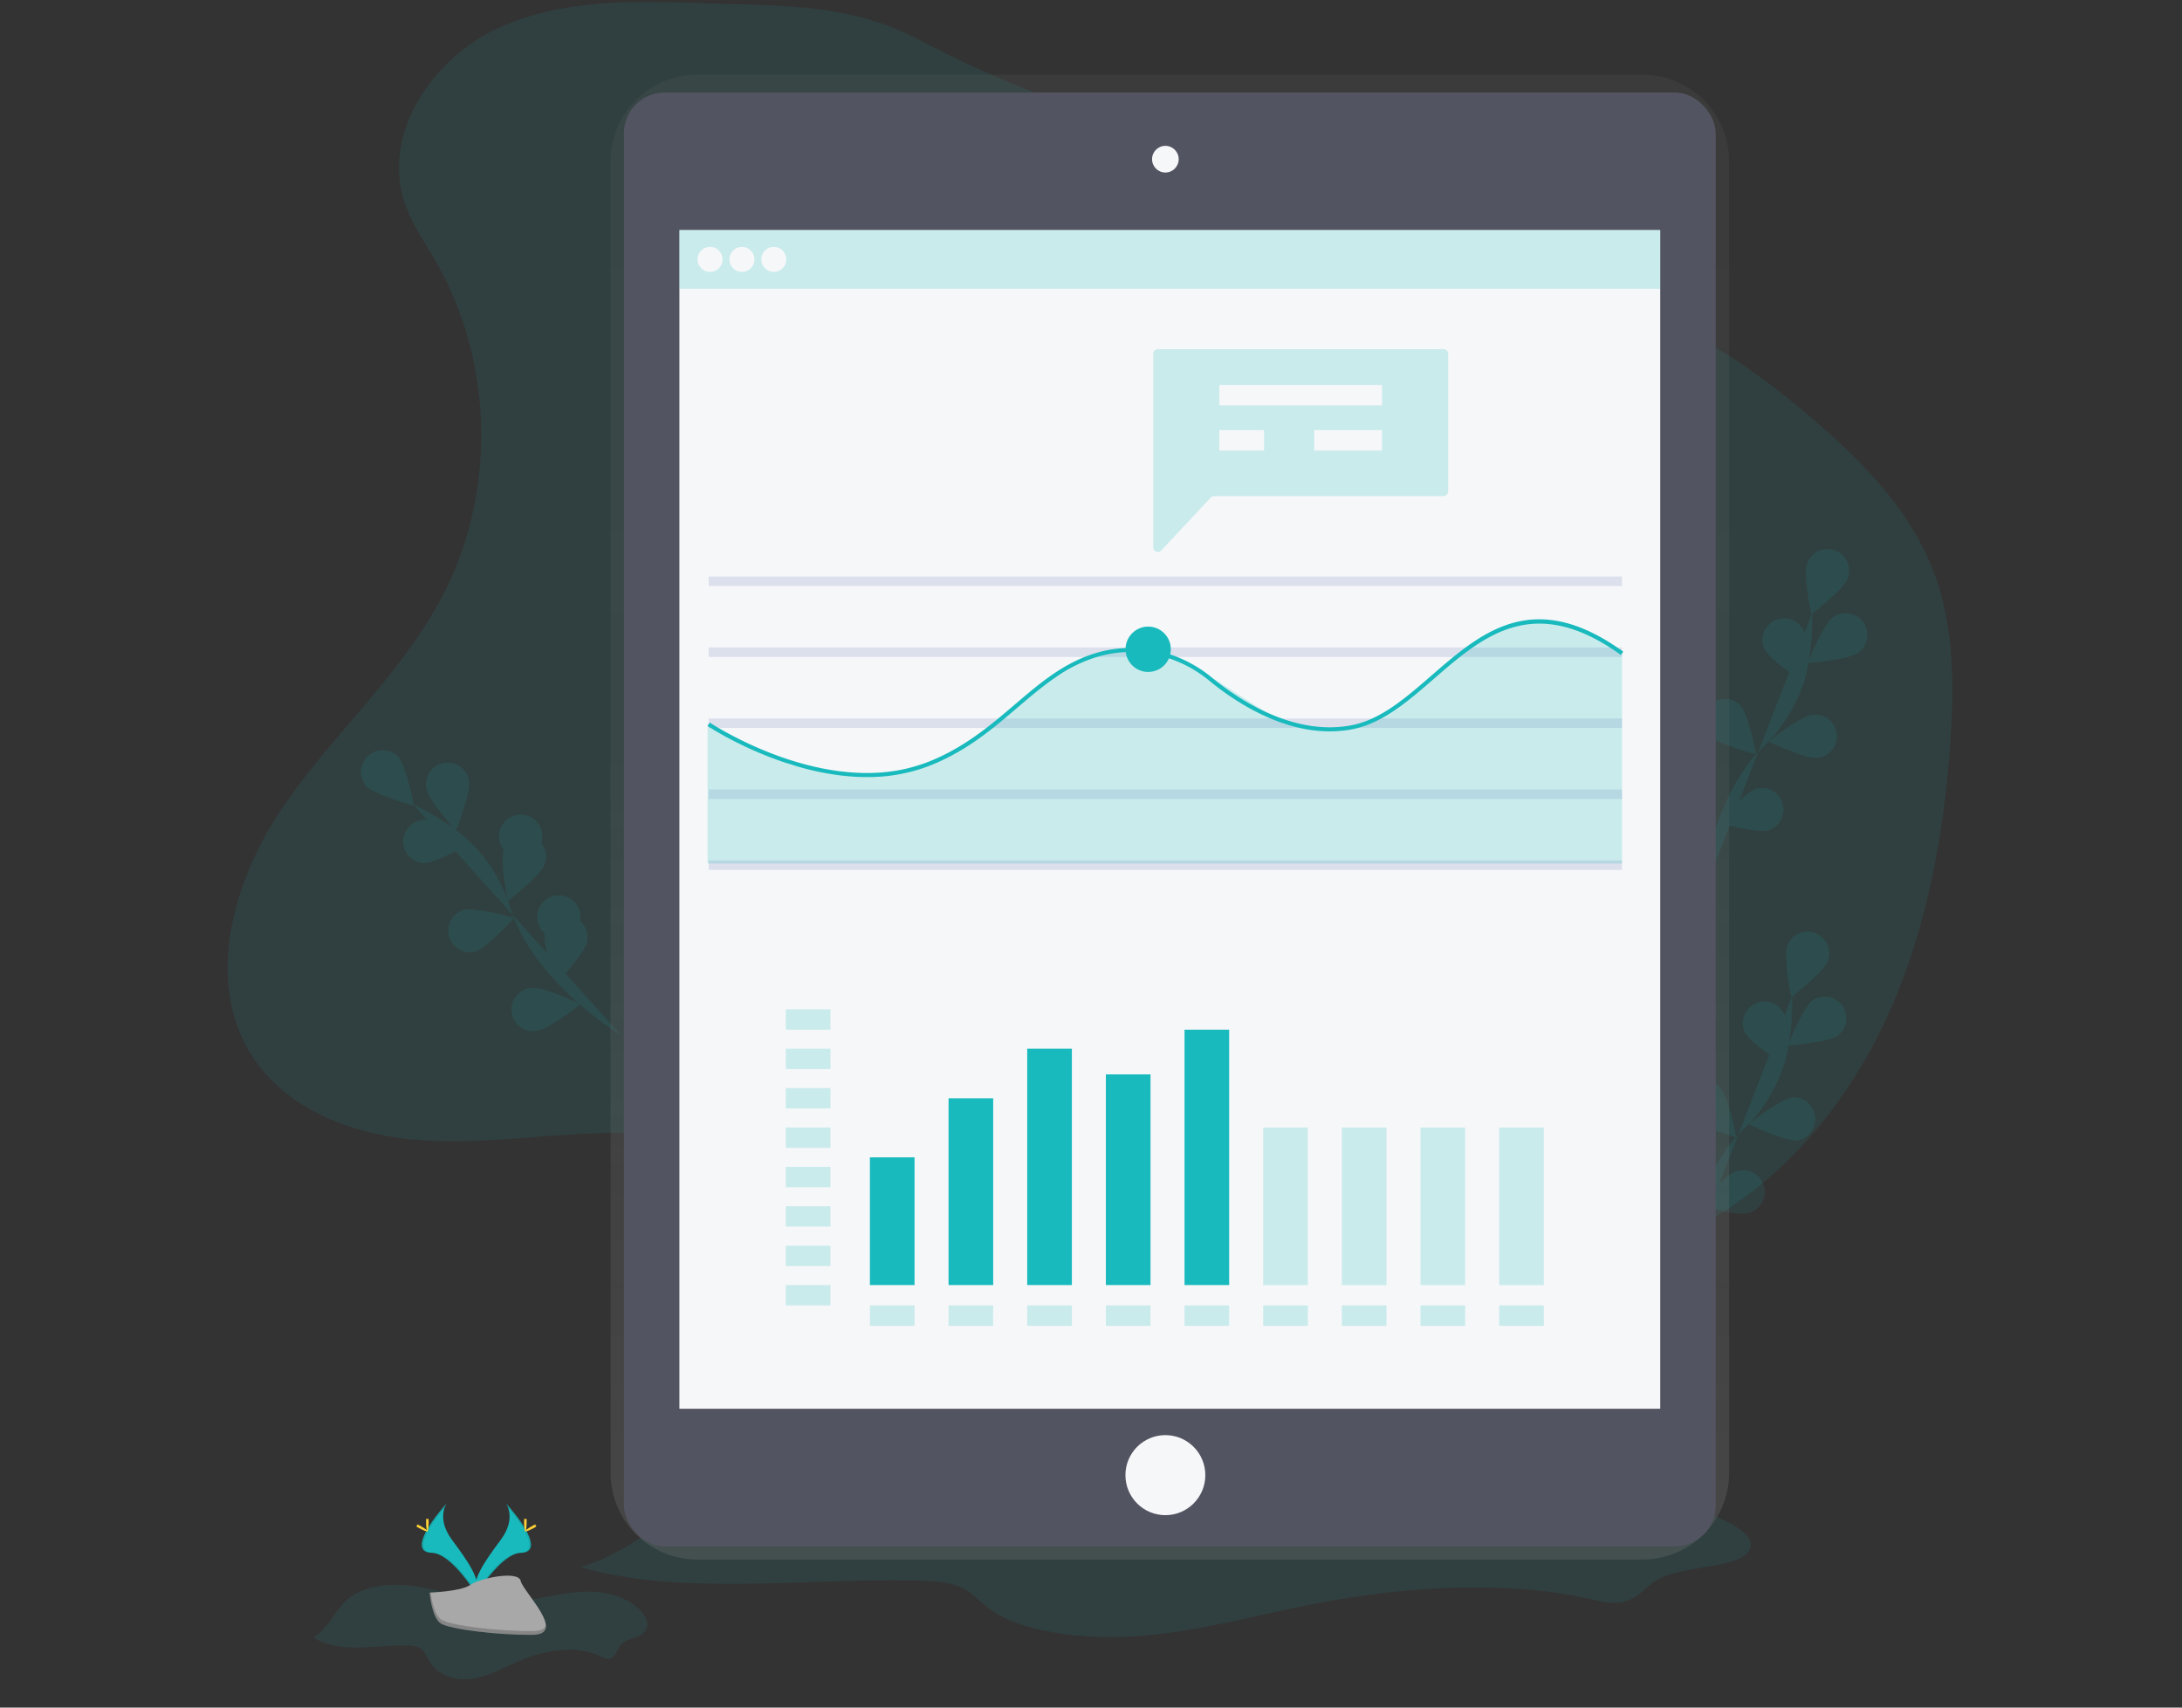 <svg xmlns="http://www.w3.org/2000/svg" width="230" height="180" viewBox="0 0 230 180">
    <rect x="0" y="0" width="230" height="180" fill="#333333" stroke="none"/>
    <defs>
        <linearGradient id="a" x1="49.996%" x2="49.996%" y1="100.004%" y2="0%">
            <stop offset="0%" stop-color="gray" stop-opacity=".25"/>
            <stop offset="54%" stop-color="gray" stop-opacity=".12"/>
            <stop offset="100%" stop-color="gray" stop-opacity=".1"/>
        </linearGradient>
    </defs>
    <g fill="none" fill-rule="evenodd" transform="translate(24)">
        <path fill="#19BABD" d="M50.264.35C42.81.075 35.025-.118 28.286 3.082c-6.74 3.2-11.95 10.955-9.69 18.084.738 2.324 2.175 4.35 3.386 6.466 6.057 10.58 6.338 24.257.723 35.08-4.323 8.332-11.65 14.673-16.924 22.436C.506 92.91-2.492 103.67 2.697 111.49c3.553 5.355 10.147 7.96 16.534 8.592 6.388.632 12.812-.363 19.227-.618a82.691 82.691 0 0 1 36.36 6.888c15.758 6.921 29.333 18.76 45.925 23.33 1.992.547 4.074.99 6.11.618 3.614-.66 6.24-3.652 9.069-6.014 9.029-7.49 7.176-9.316 17.77-14.357 9.25-4.402 16.371-12.59 20.8-21.839 4.427-9.249 6.35-19.527 7.075-29.762.429-6.092.414-12.381-1.763-18.084-2.446-6.412-7.408-11.517-12.612-15.98-5.437-4.666-11.364-8.893-18.077-11.41-8.02-3.008-10.143-8.41-27.23-12.51-16.216-3.884-34.02-8.126-48.79-16.037C65.683.335 58.62.65 50.264.35z" opacity=".1"/>
        <g fill="#19BABD" opacity=".1">
            <path d="M153.069 135.466s.759-10.656 6.745-16.466a16.19 16.19 0 0 0 4.773-9.054c.258-1.643.365-3.306.322-4.968"/>
            <path d="M168.659 101.294c-.44 1.177-3.838 3.793-3.838 3.793s-.858-4.208-.414-5.385a2.268 2.268 0 0 1 2.92-1.334 2.275 2.275 0 0 1 1.332 2.926zM169.744 109.128c-1.008.747-5.28 1.093-5.28 1.093s1.566-3.997 2.574-4.747a2.268 2.268 0 0 1 3.127.507c.733.989.546 2.384-.421 3.145v.002zM165.436 120.205c-1.248.137-5.11-1.719-5.11-1.719s3.367-2.659 4.613-2.792a2.27 2.27 0 0 1 2.379 2.02 2.272 2.272 0 0 1-1.882 2.49zM160.292 127.852c-1.205.345-5.326-.836-5.326-.836s2.869-3.19 4.074-3.536a2.268 2.268 0 0 1 2.25.517 2.277 2.277 0 0 1-.998 3.855zM159.915 108.778c.536 1.134 4.142 3.451 4.142 3.451s.498-4.263-.04-5.4a2.269 2.269 0 0 0-2.996-1.022 2.276 2.276 0 0 0-1.106 2.97zM154.012 117.797c.858.921 4.985 2.053 4.985 2.053s-.8-4.218-1.65-5.142a2.268 2.268 0 0 0-3.204-.12 2.278 2.278 0 0 0-.131 3.209zM149.477 127.351c.682 1.053 4.567 2.868 4.567 2.868s-.077-4.296-.761-5.347a2.268 2.268 0 0 0-3.106-.613 2.277 2.277 0 0 0-.7 3.092z"/>
            <path d="M168.659 101.294c-.44 1.177-3.838 3.793-3.838 3.793s-.858-4.208-.414-5.385a2.268 2.268 0 0 1 2.92-1.334 2.275 2.275 0 0 1 1.332 2.926zM169.744 109.128c-1.008.747-5.28 1.093-5.28 1.093s1.566-3.997 2.574-4.747a2.268 2.268 0 0 1 3.127.507c.733.989.546 2.384-.421 3.145v.002zM165.436 120.205c-1.248.137-5.11-1.719-5.11-1.719s3.367-2.659 4.613-2.792a2.27 2.27 0 0 1 2.379 2.02 2.272 2.272 0 0 1-1.882 2.49zM160.292 127.852c-1.205.345-5.326-.836-5.326-.836s2.869-3.19 4.074-3.536a2.268 2.268 0 0 1 2.25.517 2.277 2.277 0 0 1-.998 3.855zM159.915 108.778c.536 1.134 4.142 3.451 4.142 3.451s.498-4.263-.04-5.4a2.269 2.269 0 0 0-2.996-1.022 2.276 2.276 0 0 0-1.106 2.97zM154.012 117.797c.858.921 4.985 2.053 4.985 2.053s-.8-4.218-1.65-5.142a2.268 2.268 0 0 0-3.204-.12 2.278 2.278 0 0 0-.131 3.209zM149.477 127.351c.682 1.053 4.567 2.868 4.567 2.868s-.077-4.296-.761-5.347a2.268 2.268 0 0 0-3.106-.613 2.277 2.277 0 0 0-.7 3.092z"/>
        </g>
        <g fill="#19BABD" opacity=".1">
            <path d="M155.17 95.132s.759-10.657 6.745-16.467a16.205 16.205 0 0 0 4.773-9.054 27.04 27.04 0 0 0 .322-4.968"/>
            <path d="M170.76 60.96c-.429 1.174-3.836 3.79-3.836 3.79s-.857-4.207-.416-5.382a2.268 2.268 0 0 1 2.92-1.334 2.275 2.275 0 0 1 1.332 2.925zM171.852 68.79c-1.006.75-5.28 1.094-5.28 1.094s1.566-3.995 2.574-4.745a2.267 2.267 0 0 1 2.285-.306 2.274 2.274 0 0 1 .42 3.958zM167.537 79.87c-1.245.138-5.107-1.718-5.107-1.718s3.366-2.657 4.612-2.793a2.269 2.269 0 0 1 2.112.9c.49.66.586 1.534.25 2.285a2.27 2.27 0 0 1-1.867 1.337v-.01zM162.394 87.517c-1.205.346-5.327-.836-5.327-.836s2.871-3.19 4.074-3.537a2.275 2.275 0 0 1 1.25 4.373h.003zM162.016 68.44c.536 1.137 4.145 3.455 4.145 3.455s.495-4.266-.04-5.4a2.27 2.27 0 1 0-4.105 1.946zM156.113 77.46c.858.924 4.988 2.054 4.988 2.054s-.802-4.219-1.654-5.14a2.268 2.268 0 0 0-3.168-.085 2.278 2.278 0 0 0-.166 3.171zM151.578 87.016c.684 1.053 4.567 2.868 4.567 2.868s-.077-4.296-.76-5.346a2.27 2.27 0 0 0-3.972.173 2.278 2.278 0 0 0 .165 2.305z"/>
            <path d="M170.76 60.96c-.429 1.174-3.836 3.79-3.836 3.79s-.857-4.207-.416-5.382a2.268 2.268 0 0 1 2.92-1.334 2.275 2.275 0 0 1 1.332 2.925zM171.852 68.79c-1.006.75-5.28 1.094-5.28 1.094s1.566-3.995 2.574-4.745a2.267 2.267 0 0 1 2.285-.306 2.274 2.274 0 0 1 .42 3.958zM167.537 79.87c-1.245.138-5.107-1.718-5.107-1.718s3.366-2.657 4.612-2.793a2.269 2.269 0 0 1 2.112.9c.49.66.586 1.534.25 2.285a2.27 2.27 0 0 1-1.867 1.337v-.01zM162.394 87.517c-1.205.346-5.327-.836-5.327-.836s2.871-3.19 4.074-3.537a2.275 2.275 0 0 1 1.25 4.373h.003zM162.016 68.44c.536 1.137 4.145 3.455 4.145 3.455s.495-4.266-.04-5.4a2.27 2.27 0 1 0-4.105 1.946zM156.113 77.46c.858.924 4.988 2.054 4.988 2.054s-.802-4.219-1.654-5.14a2.268 2.268 0 0 0-3.168-.085 2.278 2.278 0 0 0-.166 3.171zM151.578 87.016c.684 1.053 4.567 2.868 4.567 2.868s-.077-4.296-.76-5.346a2.27 2.27 0 0 0-3.972.173 2.278 2.278 0 0 0 .165 2.305z"/>
        </g>
        <g fill="#19BABD" opacity=".1">
            <path d="M41.423 109.093s-9.157-5.468-11.651-13.433a16.165 16.165 0 0 0-5.927-8.34 27.025 27.025 0 0 0-4.288-2.522"/>
            <path d="M17.96 79.78c.857.921 1.657 5.14 1.657 5.14s-4.136-1.128-4.987-2.05a2.278 2.278 0 0 1 .164-3.167 2.268 2.268 0 0 1 3.166.077zM25.432 82.342c.215 1.238-1.398 5.216-1.398 5.216s-2.86-3.199-3.075-4.436a2.277 2.277 0 0 1 .757-2.179 2.268 2.268 0 0 1 3.716 1.4zM33.374 91.166c-.429 1.177-3.836 3.796-3.836 3.796s-.857-4.208-.418-5.383a2.269 2.269 0 1 1 3.913-.699c.52.643.651 1.519.341 2.286zM37.879 99.206c-.232 1.235-3.139 4.401-3.139 4.401s-1.555-4.001-1.32-5.234a2.266 2.266 0 1 1 3.71-1.301c.614.529.9 1.347.749 2.145v-.01zM20.702 90.969c1.252.03 4.942-2.148 4.942-2.148s-3.58-2.363-4.835-2.393a2.273 2.273 0 0 0-2.279 2.22 2.273 2.273 0 0 0 2.172 2.327v-.006zM26.09 100.306c1.205-.348 4.074-3.54 4.074-3.54s-4.12-1.18-5.326-.831a2.275 2.275 0 0 0 1.254 4.371h-.002zM32.57 108.66c1.248-.138 4.612-2.793 4.612-2.793s-3.86-1.86-5.11-1.718a2.269 2.269 0 0 0-1.935 1.317 2.276 2.276 0 0 0 .257 2.33 2.267 2.267 0 0 0 2.176.863z"/>
            <path d="M17.96 79.78c.857.921 1.657 5.14 1.657 5.14s-4.136-1.128-4.987-2.05a2.278 2.278 0 0 1 .164-3.167 2.268 2.268 0 0 1 3.166.077zM25.432 82.342c.215 1.238-1.398 5.216-1.398 5.216s-2.86-3.199-3.075-4.436a2.277 2.277 0 0 1 .757-2.179 2.268 2.268 0 0 1 3.716 1.4zM33.374 91.166c-.429 1.177-3.836 3.796-3.836 3.796s-.857-4.208-.418-5.383a2.269 2.269 0 1 1 3.913-.699c.52.643.651 1.519.341 2.286zM37.879 99.206c-.232 1.235-3.139 4.401-3.139 4.401s-1.555-4.001-1.32-5.234a2.266 2.266 0 1 1 3.71-1.301c.614.529.9 1.347.749 2.145v-.01zM20.702 90.969c1.252.03 4.942-2.148 4.942-2.148s-3.58-2.363-4.835-2.393a2.273 2.273 0 0 0-2.279 2.22 2.273 2.273 0 0 0 2.172 2.327v-.006zM26.09 100.306c1.205-.348 4.074-3.54 4.074-3.54s-4.12-1.18-5.326-.831a2.275 2.275 0 0 0 1.254 4.371h-.002zM32.57 108.66c1.248-.138 4.612-2.793 4.612-2.793s-3.86-1.86-5.11-1.718a2.269 2.269 0 0 0-1.935 1.317 2.276 2.276 0 0 0 .257 2.33 2.267 2.267 0 0 0 2.176.863z"/>
        </g>
        <path fill="#19BABD" d="M37.182 165.188c10.507 3.03 23.329 1.185 35.25 1.4 1.632.03 3.36.118 4.67.644 1.31.527 1.954 1.375 2.852 2.101 3.34 2.704 10.187 3.574 16.17 3.115 5.982-.46 11.47-1.979 17.119-3.134 9.76-2 20.918-2.91 30.546-.73.883.2 1.814.43 2.761.35 2.11-.179 2.738-1.629 4.216-2.458 2.665-1.503 8.452-1.089 9.623-3.06.686-1.156-.892-2.342-2.612-3.13-6.578-3.018-15.991-3.516-24.604-3.05-8.613.466-17.079 1.748-25.73 1.755-10.786 0-21.206-1.97-31.886-2.78-7.398-.558-15.47-.49-22.407 1.16-7.52 1.78-9.177 5.782-15.968 7.817zM9.06 172.615c3.001 1.809 6.646.71 10.047.836.465.017.958.07 1.331.382s.558.82.813 1.255c.952 1.613 2.903 2.133 4.608 1.858 1.704-.275 3.27-1.18 4.88-1.871 2.787-1.192 5.963-1.736 8.705-.43.235.15.51.226.79.215.6-.107.78-.973 1.2-1.467.76-.894 2.41-.645 2.742-1.828.196-.69-.255-1.396-.744-1.867-1.874-1.802-4.558-2.098-7.013-1.821-2.455.277-4.867 1.029-7.335 1.029-3.073 0-6.043-1.175-9.087-1.659-2.11-.335-4.411-.292-6.388.692-2.142 1.074-2.614 3.463-4.55 4.676z" opacity=".1"/>
        <path fill="url(#a)" d="M149.123 7.877H49.5a9.115 9.115 0 0 0-6.456 2.667 9.148 9.148 0 0 0-2.682 6.46v138.27c.01 5.047 4.101 9.13 9.138 9.121h99.623a9.115 9.115 0 0 0 6.457-2.667 9.148 9.148 0 0 0 2.682-6.46V17.003a9.148 9.148 0 0 0-2.682-6.46 9.115 9.115 0 0 0-6.457-2.666z"/>
        <rect width="115.082" height="153.245" x="41.766" y="9.752" fill="#535461" rx="4.296"/>
        <path fill="#F6F7F9" d="M47.614 24.246h103.388V148.5H47.614z"/>
        <ellipse cx="98.84" cy="16.78" fill="#F6F7F9" rx="1.404" ry="1.407"/>
        <ellipse cx="98.84" cy="155.498" fill="#F6F7F9" rx="4.211" ry="4.219"/>
        <path fill="#19BABD" d="M47.614 24.246h103.388v6.193H47.614z" opacity=".2"/>
        <ellipse cx="50.847" cy="27.344" fill="#F6F7F9" rx="1.319" ry="1.321"/>
        <ellipse cx="54.207" cy="27.344" fill="#F6F7F9" rx="1.319" ry="1.321"/>
        <ellipse cx="57.565" cy="27.344" fill="#F6F7F9" rx="1.319" ry="1.321"/>
        <path fill="#DCE0ED" d="M50.701 60.773h96.276v1H50.701zM50.701 68.254h96.276v1H50.701zM50.701 75.737h96.276v1H50.701zM50.701 83.219h96.276v1H50.701zM50.701 90.7h96.276v1H50.701z"/>
        <path fill="#19BABD" d="M146.977 91.022H50.583V76.31l8.84 4.365 9.15 1.243 8.028-2.425 9.685-7.524 4.872-2.818 3.561-.688 3.407.183 5.603 2.773 7.618 4.86 5.978.77 4.739-1.637 10.047-8.242 5.13-1.832 5.366.831 4.37 2.528z" opacity=".2"/>
        <path fill="#19BABD" d="M67.385 81.913c-8.682 0-16.703-5.318-16.804-5.387l.24-.357c.125.084 12.47 8.266 22.962 4.167 3.826-1.503 6.549-3.819 9.184-6.068 2.75-2.347 5.347-4.564 8.89-5.526 4.06-1.102 8.5-.106 11.872 2.672 2.884 2.373 8.626 6.184 14.692 5.045 3.092-.582 5.697-2.844 8.456-5.239 5.29-4.592 10.762-9.341 20.226-2.528l-.25.348c-9.19-6.616-14.53-1.978-19.695 2.505-2.804 2.433-5.452 4.725-8.658 5.335-6.24 1.173-12.102-2.715-15.043-5.136-3.266-2.687-7.559-3.651-11.489-2.588-3.448.937-6.004 3.123-8.725 5.439-2.66 2.272-5.412 4.62-9.303 6.14a17.923 17.923 0 0 1-6.555 1.178z"/>
        <ellipse cx="97.028" cy="68.441" fill="#19BABD" rx="2.386" ry="2.391"/>
        <path fill="#19BABD" d="M128.157 36.805H98.053a.49.49 0 0 0-.489.49V57.69a.49.49 0 0 0 .845.335l5.217-5.574a.486.486 0 0 1 .356-.154h24.175a.49.49 0 0 0 .49-.49V37.29a.49.49 0 0 0-.49-.486z" opacity=".2"/>
        <path fill="#F6F7F9" d="M104.533 40.582h17.143v2.148h-17.143zM104.533 45.342h4.706v2.148h-4.706z"/>
        <path fill="#19BABD" d="M58.831 106.394h4.706v2.148h-4.706zM58.831 110.546h4.706v2.148h-4.706zM58.831 114.698h4.706v2.148h-4.706zM58.831 118.852h4.706V121h-4.706zM58.831 123.004h4.706v2.148h-4.706zM58.831 127.156h4.706v2.148h-4.706zM58.831 131.31h4.706v2.148h-4.706zM58.831 135.462h4.706v2.148h-4.706zM67.694 137.61H72.4v2.148h-4.706zM75.985 137.61h4.706v2.148h-4.706zM84.277 137.61h4.706v2.148h-4.706zM92.566 137.61h4.706v2.148h-4.706zM100.857 137.61h4.706v2.148h-4.706zM109.15 137.61h4.706v2.148h-4.706zM117.439 137.61h4.706v2.148h-4.706zM125.73 137.61h4.706v2.148h-4.706zM134.022 137.61h4.706v2.148h-4.706z" opacity=".2"/>
        <path fill="#F6F7F9" d="M114.529 45.342h7.147v2.148h-7.147z"/>
        <path fill="#19BABD" d="M67.694 122H72.4v13.461h-4.706zM75.985 115.771h4.706v19.69h-4.706zM84.277 110.545h4.706v24.916h-4.706zM92.566 113.254h4.706v22.206h-4.706zM100.858 108.541h4.706v26.921h-4.706z"/>
        <path fill="#19BABD" d="M109.15 118.852h4.706v16.61h-4.706zM117.439 118.852h4.706v16.61h-4.706zM125.73 118.852h4.706v16.61h-4.706zM134.022 118.852h4.706v16.61h-4.706z" opacity=".2"/>
        <path fill="#19BABD" d="M29.324 158.458s1.177 1.542-.545 3.866-3.141 4.296-2.573 5.748c0 0 2.597-4.326 4.717-4.386 2.12-.06.727-2.627-1.6-5.228z"/>
        <path fill="#000" d="M29.324 158.458c.103.148.184.311.24.483 2.063 2.427 3.163 4.694 1.18 4.752-1.847.051-4.075 3.361-4.594 4.197.018.064.039.127.063.189 0 0 2.596-4.326 4.717-4.386 2.12-.06.72-2.634-1.606-5.235z" opacity=".1"/>
        <path fill="#FFD037" d="M31.513 160.423c0 .544-.06.984-.135.984-.075 0-.137-.44-.137-.984 0-.543.077-.285.152-.285s.12-.254.12.285z"/>
        <path fill="#FFD037" d="M32.266 161.072c-.476.26-.892.417-.929.352-.036-.064.322-.33.798-.59.476-.26.287-.071.324 0 .036.07.283-.022-.193.238z"/>
        <path fill="#19BABD" d="M23.101 158.458s-1.177 1.542.545 3.866 3.141 4.296 2.573 5.748c0 0-2.597-4.326-4.717-4.386-2.12-.06-.725-2.627 1.6-5.228z"/>
        <path fill="#000" d="M23.101 158.458c-.102.149-.183.312-.24.483-2.062 2.427-3.162 4.694-1.18 4.752 1.85.051 4.075 3.361 4.594 4.197a1.505 1.505 0 0 1-.062.189s-2.597-4.326-4.718-4.386c-2.12-.06-.718-2.634 1.606-5.235z" opacity=".1"/>
        <path fill="#FFD037" d="M20.912 160.423c0 .544.06.984.135.984.075 0 .137-.44.137-.984 0-.543-.077-.285-.152-.285s-.12-.254-.12.285z"/>
        <path fill="#FFD037" d="M20.162 161.072c.476.26.89.417.926.352.036-.064-.322-.33-.798-.59-.476-.26-.287-.071-.323 0-.037.07-.281-.022.195.238z"/>
        <path fill="#A8A8A8" d="M21.287 167.877s3.294-.101 4.289-.81c.995-.709 5.064-1.553 5.31-.417.247 1.137 4.95 5.647 1.232 5.677-3.718.03-8.64-.58-9.63-1.185-.99-.606-1.2-3.265-1.2-3.265z"/>
        <path fill="#000" d="M32.182 171.932c-3.718.03-8.639-.58-9.63-1.185-.754-.46-1.054-2.112-1.155-2.874h-.11s.215 2.66 1.199 3.264c.984.604 5.911 1.216 9.63 1.186 1.072 0 1.445-.39 1.423-.958-.148.346-.557.56-1.357.567z" opacity=".2"/>
    </g>
</svg>
